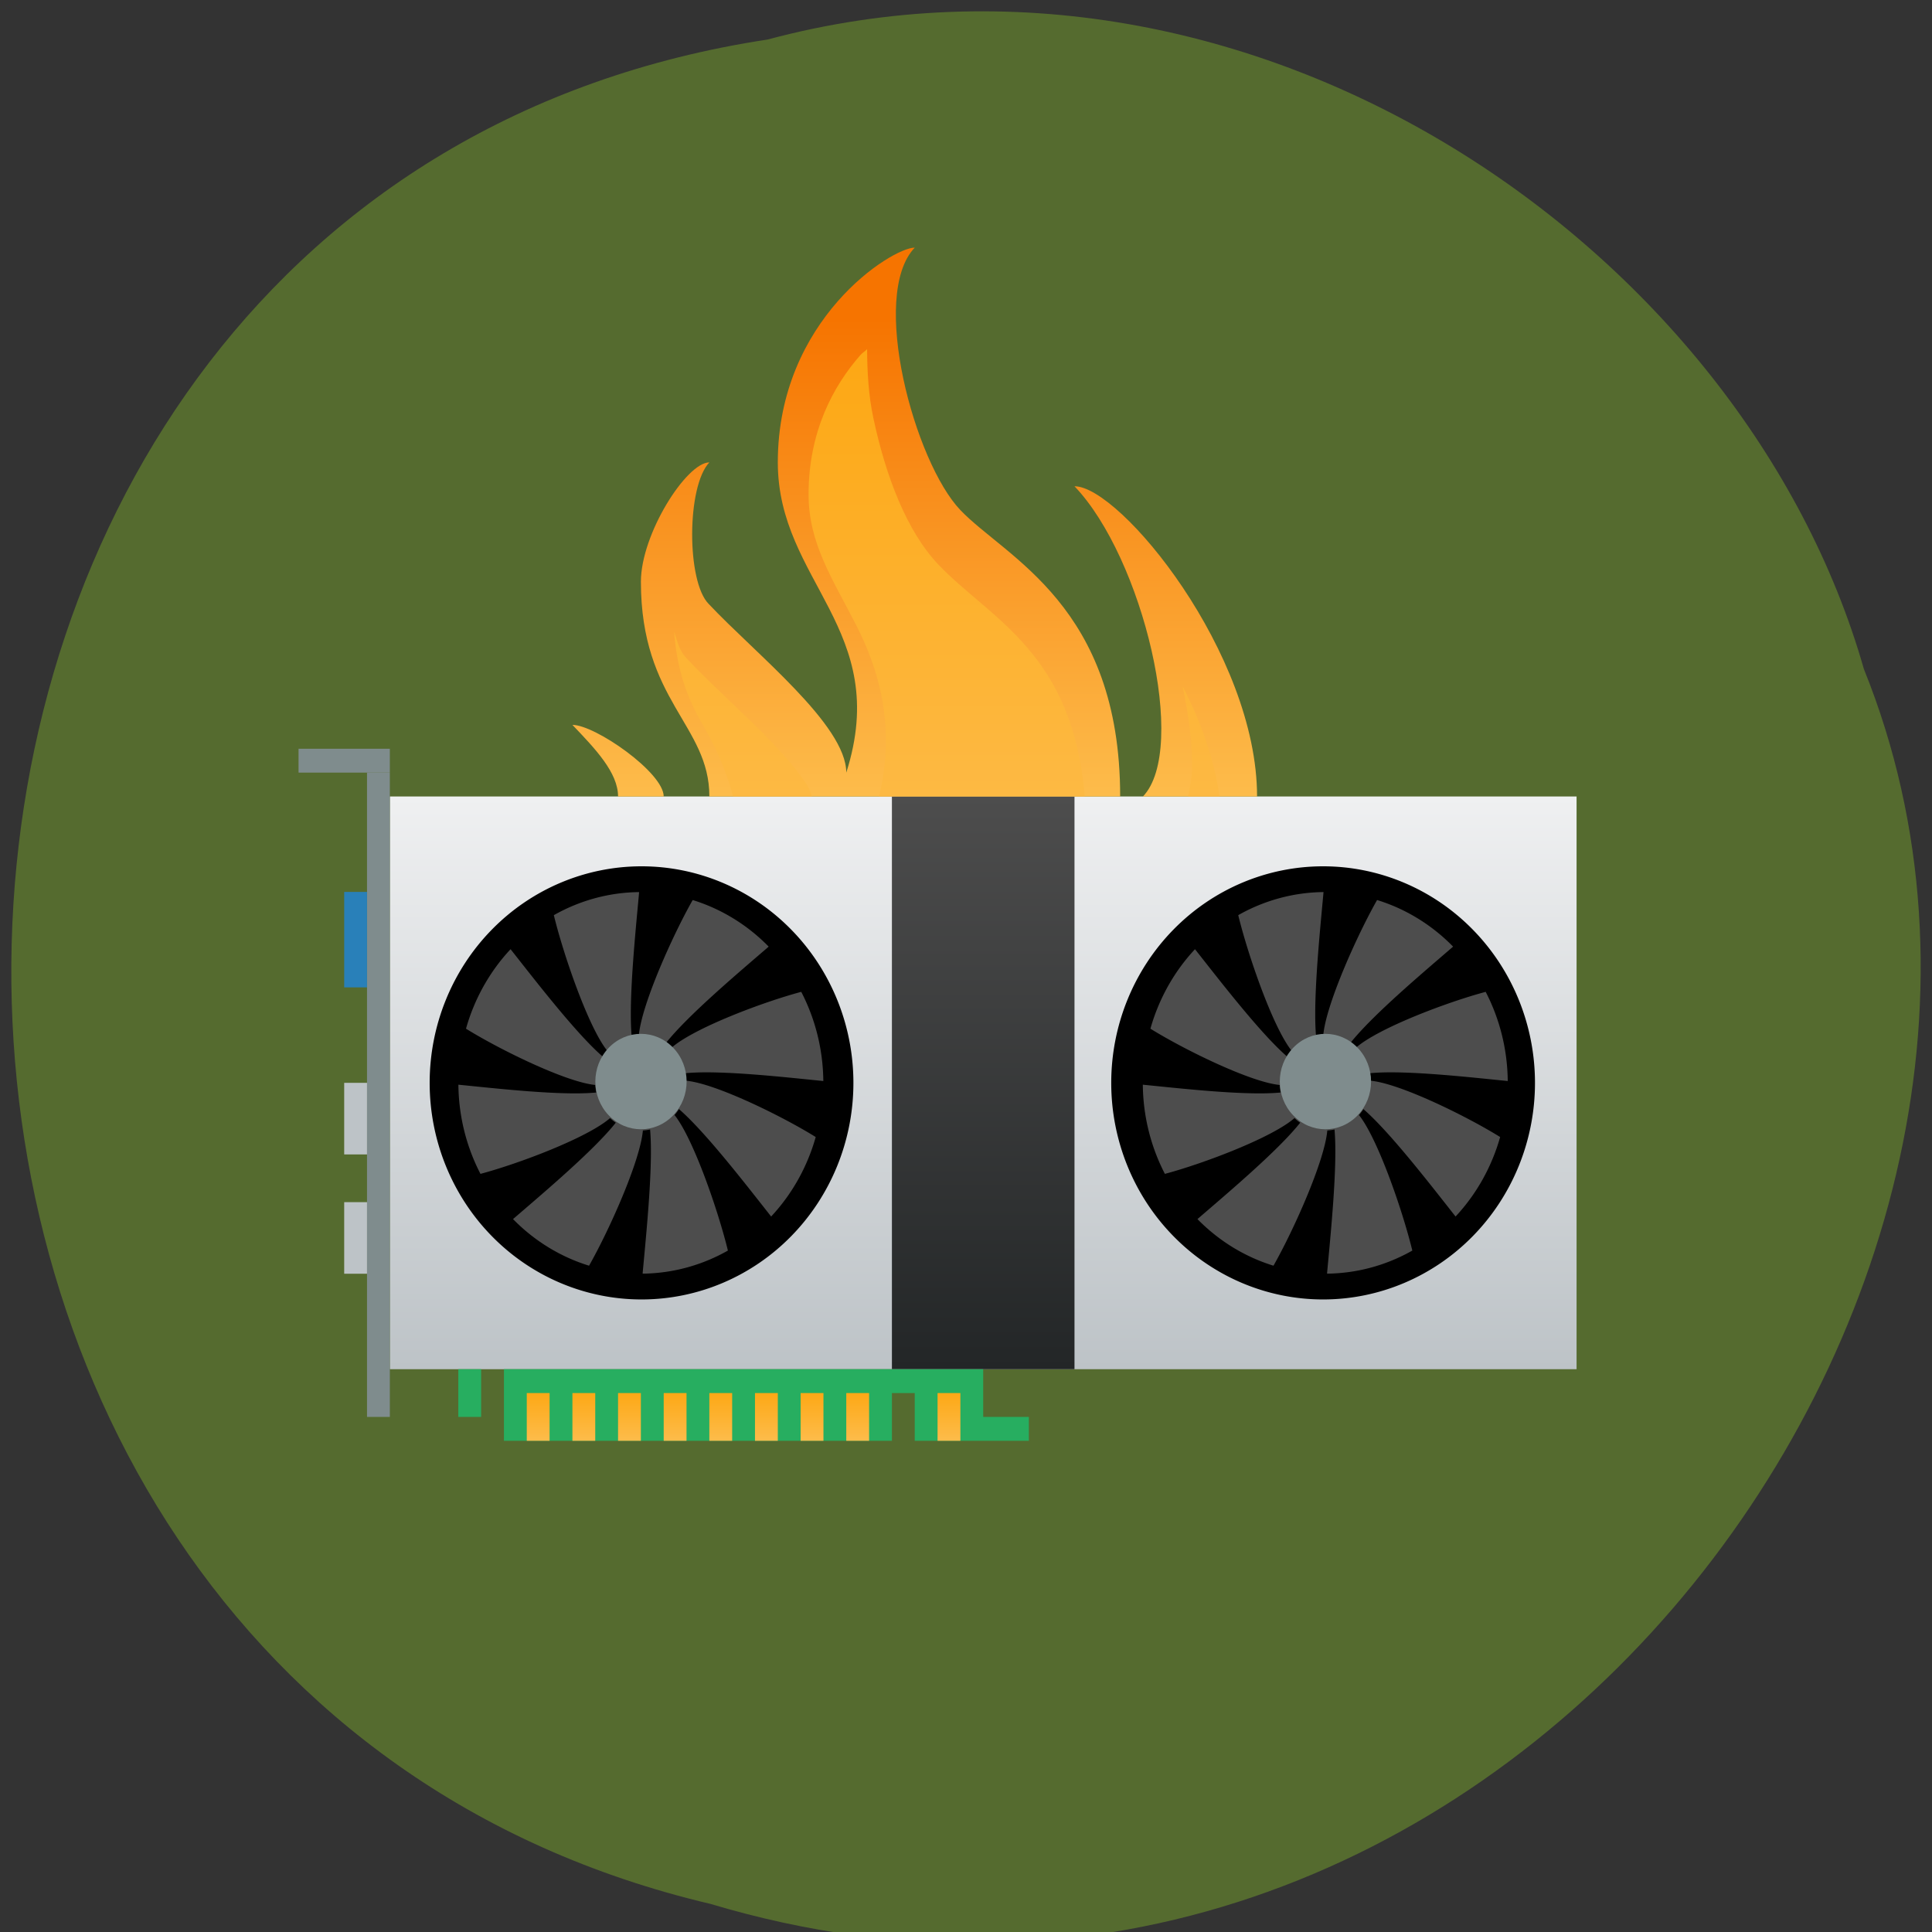 <svg xmlns="http://www.w3.org/2000/svg" xmlns:xlink="http://www.w3.org/1999/xlink" viewBox="0 0 256 256"><rect x="0" y="0" width="256" height="256" fill="#333333" stroke="none"/><defs><linearGradient id="4"><stop stop-color="#fdbc4b"/><stop stop-color="#fda815" offset="1"/></linearGradient><linearGradient id="5" gradientUnits="userSpaceOnUse" y1="8" x2="0" y2="28"><stop stop-color="#f67400"/><stop stop-color="#fdbc4b" offset="1"/></linearGradient><linearGradient xlink:href="#4" id="3" y1="309.72" x2="0" y2="288.72" gradientUnits="userSpaceOnUse"/><linearGradient gradientUnits="userSpaceOnUse" y2="308.07" x2="0" y1="332.07" id="1"><stop stop-color="#232627"/><stop stop-color="#4d4d4d" offset="1"/></linearGradient><linearGradient gradientUnits="userSpaceOnUse" y2="308.07" x2="0" y1="332.07" id="0"><stop stop-color="#bdc3c7"/><stop stop-color="#eff0f1" offset="1"/></linearGradient><linearGradient gradientUnits="userSpaceOnUse" y2="53" x2="0" y1="55" id="2" xlink:href="#4"/></defs><path d="m 101.7 5.24 c -130.32 19.829 -134.24 217.21 -7.546 247.04 c 102.56 30.702 186.42 -80.47 152.82 -163.63 -15.882 -55.684 -80.87 -100.67 -145.27 -83.41 z" fill="#556b2f" color="#000"/><g transform="matrix(3.024 0 0 3.162 27.464 -868.58)"><path d="m -60 308.07 h 52 v 24 h -52 z" transform="scale(-1 1)" fill="url(#0)"/><g transform="scale(-1 1)" fill="#7f8c8d"><path d="m -8 307.07 h 1 v 27 h -1 z"/><path d="m -8 306.07 h 4 v 1 h -4 z"/></g><path d="m 110.62 144.51 a 27.13 26.08 0 1 1 -54.26 0 27.13 26.08 0 1 1 54.26 0 z" transform="matrix(0.328 0 0 0.333 -8.356 271.95)" fill="#000" stroke="#000" stroke-width="2.348" id="6"/><path d="m 13.29 314.47 a 8 8 0 0 0 -1.953 3.331 c 1.466 0.871 4.373 2.239 5.668 2.359 a 2 2 0 0 0 0.039 0.315 c -1.522 0.145 -4.442 -0.177 -6.04 -0.327 a 8 8 0 0 0 0.967 3.737 c 1.652 -0.42 4.679 -1.506 5.68 -2.338 a 2 2 0 0 0 0.249 0.193 c -0.975 1.18 -3.269 3.02 -4.502 4.04 a 8 8 0 0 0 3.331 1.953 c 0.871 -1.466 2.239 -4.373 2.359 -5.668 a 2 2 0 0 0 0.315 -0.039 c 0.145 1.522 -0.177 4.442 -0.327 6.04 a 8 8 0 0 0 3.737 -0.967 c -0.42 -1.652 -1.506 -4.679 -2.338 -5.68 a 2 2 0 0 0 0.193 -0.249 c 1.18 0.975 3.02 3.269 4.04 4.502 a 8 8 0 0 0 1.953 -3.331 c -1.466 -0.871 -4.373 -2.239 -5.668 -2.359 a 2 2 0 0 0 -0.039 -0.315 c 1.522 -0.145 4.442 0.177 6.04 0.327 a 8 8 0 0 0 -0.967 -3.737 c -1.652 0.42 -4.679 1.506 -5.68 2.338 a 2 2 0 0 0 -0.249 -0.193 c 0.975 -1.18 3.269 -3.02 4.502 -4.04 a 8 8 0 0 0 -3.33 -1.952 c -0.871 1.466 -2.239 4.373 -2.359 5.668 a 2 2 0 0 0 -0.315 0.039 c -0.145 -1.522 0.177 -4.442 0.327 -6.04 a 8 8 0 0 0 -3.737 0.967 c 0.42 1.652 1.506 4.679 2.338 5.68 a 2 2 0 0 0 -0.193 0.249 c -1.18 -0.975 -3.02 -3.269 -4.04 -4.502 z" fill="#4d4d4d"/><circle cx="-212.88" cy="239.76" r="2" transform="matrix(0.707 -0.707 0.707 0.707 0 0)" fill="#7f8c8d"/><use transform="translate(29.865)" xlink:href="#6"/><path d="m 43.28 314.47 a 8 8 0 0 0 -1.953 3.331 c 1.466 0.871 4.373 2.239 5.668 2.359 a 2 2 0 0 0 0.039 0.315 c -1.522 0.145 -4.442 -0.177 -6.04 -0.327 a 8 8 0 0 0 0.967 3.737 c 1.652 -0.42 4.679 -1.506 5.68 -2.338 a 2 2 0 0 0 0.249 0.193 c -0.975 1.18 -3.269 3.02 -4.502 4.04 a 8 8 0 0 0 3.331 1.953 c 0.871 -1.466 2.239 -4.373 2.359 -5.668 a 2 2 0 0 0 0.315 -0.039 c 0.145 1.522 -0.177 4.442 -0.327 6.04 a 8 8 0 0 0 3.737 -0.967 c -0.42 -1.652 -1.506 -4.679 -2.338 -5.68 a 2 2 0 0 0 0.193 -0.249 c 1.18 0.975 3.02 3.269 4.04 4.502 a 8 8 0 0 0 1.953 -3.331 c -1.466 -0.871 -4.373 -2.239 -5.668 -2.359 a 2 2 0 0 0 -0.039 -0.315 c 1.522 -0.145 4.442 0.177 6.04 0.327 a 8 8 0 0 0 -0.967 -3.737 c -1.652 0.42 -4.679 1.506 -5.68 2.338 a 2 2 0 0 0 -0.249 -0.193 c 0.975 -1.18 3.269 -3.02 4.502 -4.04 a 8 8 0 0 0 -3.331 -1.953 c -0.871 1.466 -2.239 4.373 -2.359 5.668 a 2 2 0 0 0 -0.315 0.039 c -0.145 -1.522 0.177 -4.442 0.327 -6.04 a 8 8 0 0 0 -3.737 0.967 c 0.42 1.652 1.506 4.679 2.338 5.68 a 2 2 0 0 0 -0.193 0.249 c -1.18 -0.975 -3.02 -3.269 -4.04 -4.502 z" fill="#4d4d4d"/><circle cx="-191.67" cy="260.97" r="2" transform="matrix(0.707 -0.707 0.707 0.707 0 0)" fill="#7f8c8d"/><path d="m -38 308.07 h 8 v 24 h -8 z" transform="scale(-1 1)" fill="url(#1)"/><g transform="translate(0 280.07)"><path d="m 11,52 v 2 h 1 v -2 h -1 z m 2,0 v 3 h 17 v -2 h 1 v 2 h 3 2 V 54 H 34 V 52 H 31 30 13 z" fill="#27ae60"/><path d="m 14 53 v 2 h 1 v -2 h -1 z m 2 0 v 2 h 1 v -2 h -1 z m 2 0 v 2 h 1 v -2 h -1 z m 2 0 v 2 h 1 v -2 h -1 z m 2 0 v 2 h 1 v -2 h -1 z m 2 0 v 2 h 1 v -2 h -1 z m 2 0 v 2 h 1 v -2 h -1 z m 2 0 v 2 h 1 v -2 h -1 z m 4 0 v 2 h 1 v -2 h -1 z" fill="url(#2)"/></g><path d="m 6,312.07 h 1 v 4 H 6 z" fill="#2980b9"/><g fill="#bdc3c7"><path d="m 6,320.07 h 1 v 3 H 6 z"/><path d="m 6,325.07 h 1 v 3 H 6 z"/></g><path d="m 31,5 c -1,0 -6,3 -6,9 0,5 5,7 3,13 0,-2 -4,-5 -6.03,-7.07 C 21.001,18.999 21.001,15 22.001,14 c -1,0 -3,3 -3,5 0,5 3,6 3,9 h 18 c 0,-8 -5,-10 -7,-12 -2,-2 -4,-9 -2,-11 z m 7,10 c 3,3 5,11 3,13 h 5 C 46,22 40,15 38,15 z M 16,25 c 1,1 2,2 2,3 h 2 c 0,-1 -3,-3 -4,-3 z" transform="translate(0 280.07)" fill="url(#5)"/><path d="m 28.91 287.98 c -0.102 0.101 -0.19 0.134 -0.291 0.244 -1.196 1.305 -2.271 3.214 -2.271 5.84 0 2.051 1.036 3.511 2.092 5.49 0.97 1.818 1.739 4.187 1 7.162 h 9.01 c -0.54 -6.05 -4.11 -7.407 -6.402 -9.699 -1.397 -1.397 -2.322 -3.724 -2.863 -6.16 -0.216 -0.974 -0.265 -1.934 -0.273 -2.877 z m -8.455 11.828 c 0.135 1.678 0.591 2.795 1.201 3.813 0.519 0.865 1.061 1.893 1.381 3.096 h 3.451 c -0.057 -0.162 -0.057 -0.255 -0.258 -0.549 -0.329 -0.481 -0.843 -1.064 -1.439 -1.662 -1.182 -1.187 -2.661 -2.428 -3.756 -3.539 l -0.002 -0.004 c -0.368 -0.354 -0.436 -0.761 -0.578 -1.154 z m 22.285 2.299 c 0.261 1.233 0.452 2.457 0.404 3.563 -0.016 0.363 -0.104 0.699 -0.162 1.047 h 1.375 c -0.243 -1.55 -0.795 -3.088 -1.617 -4.609 z" transform="translate(0 1.348)" fill="url(#3)"/></g></svg>
